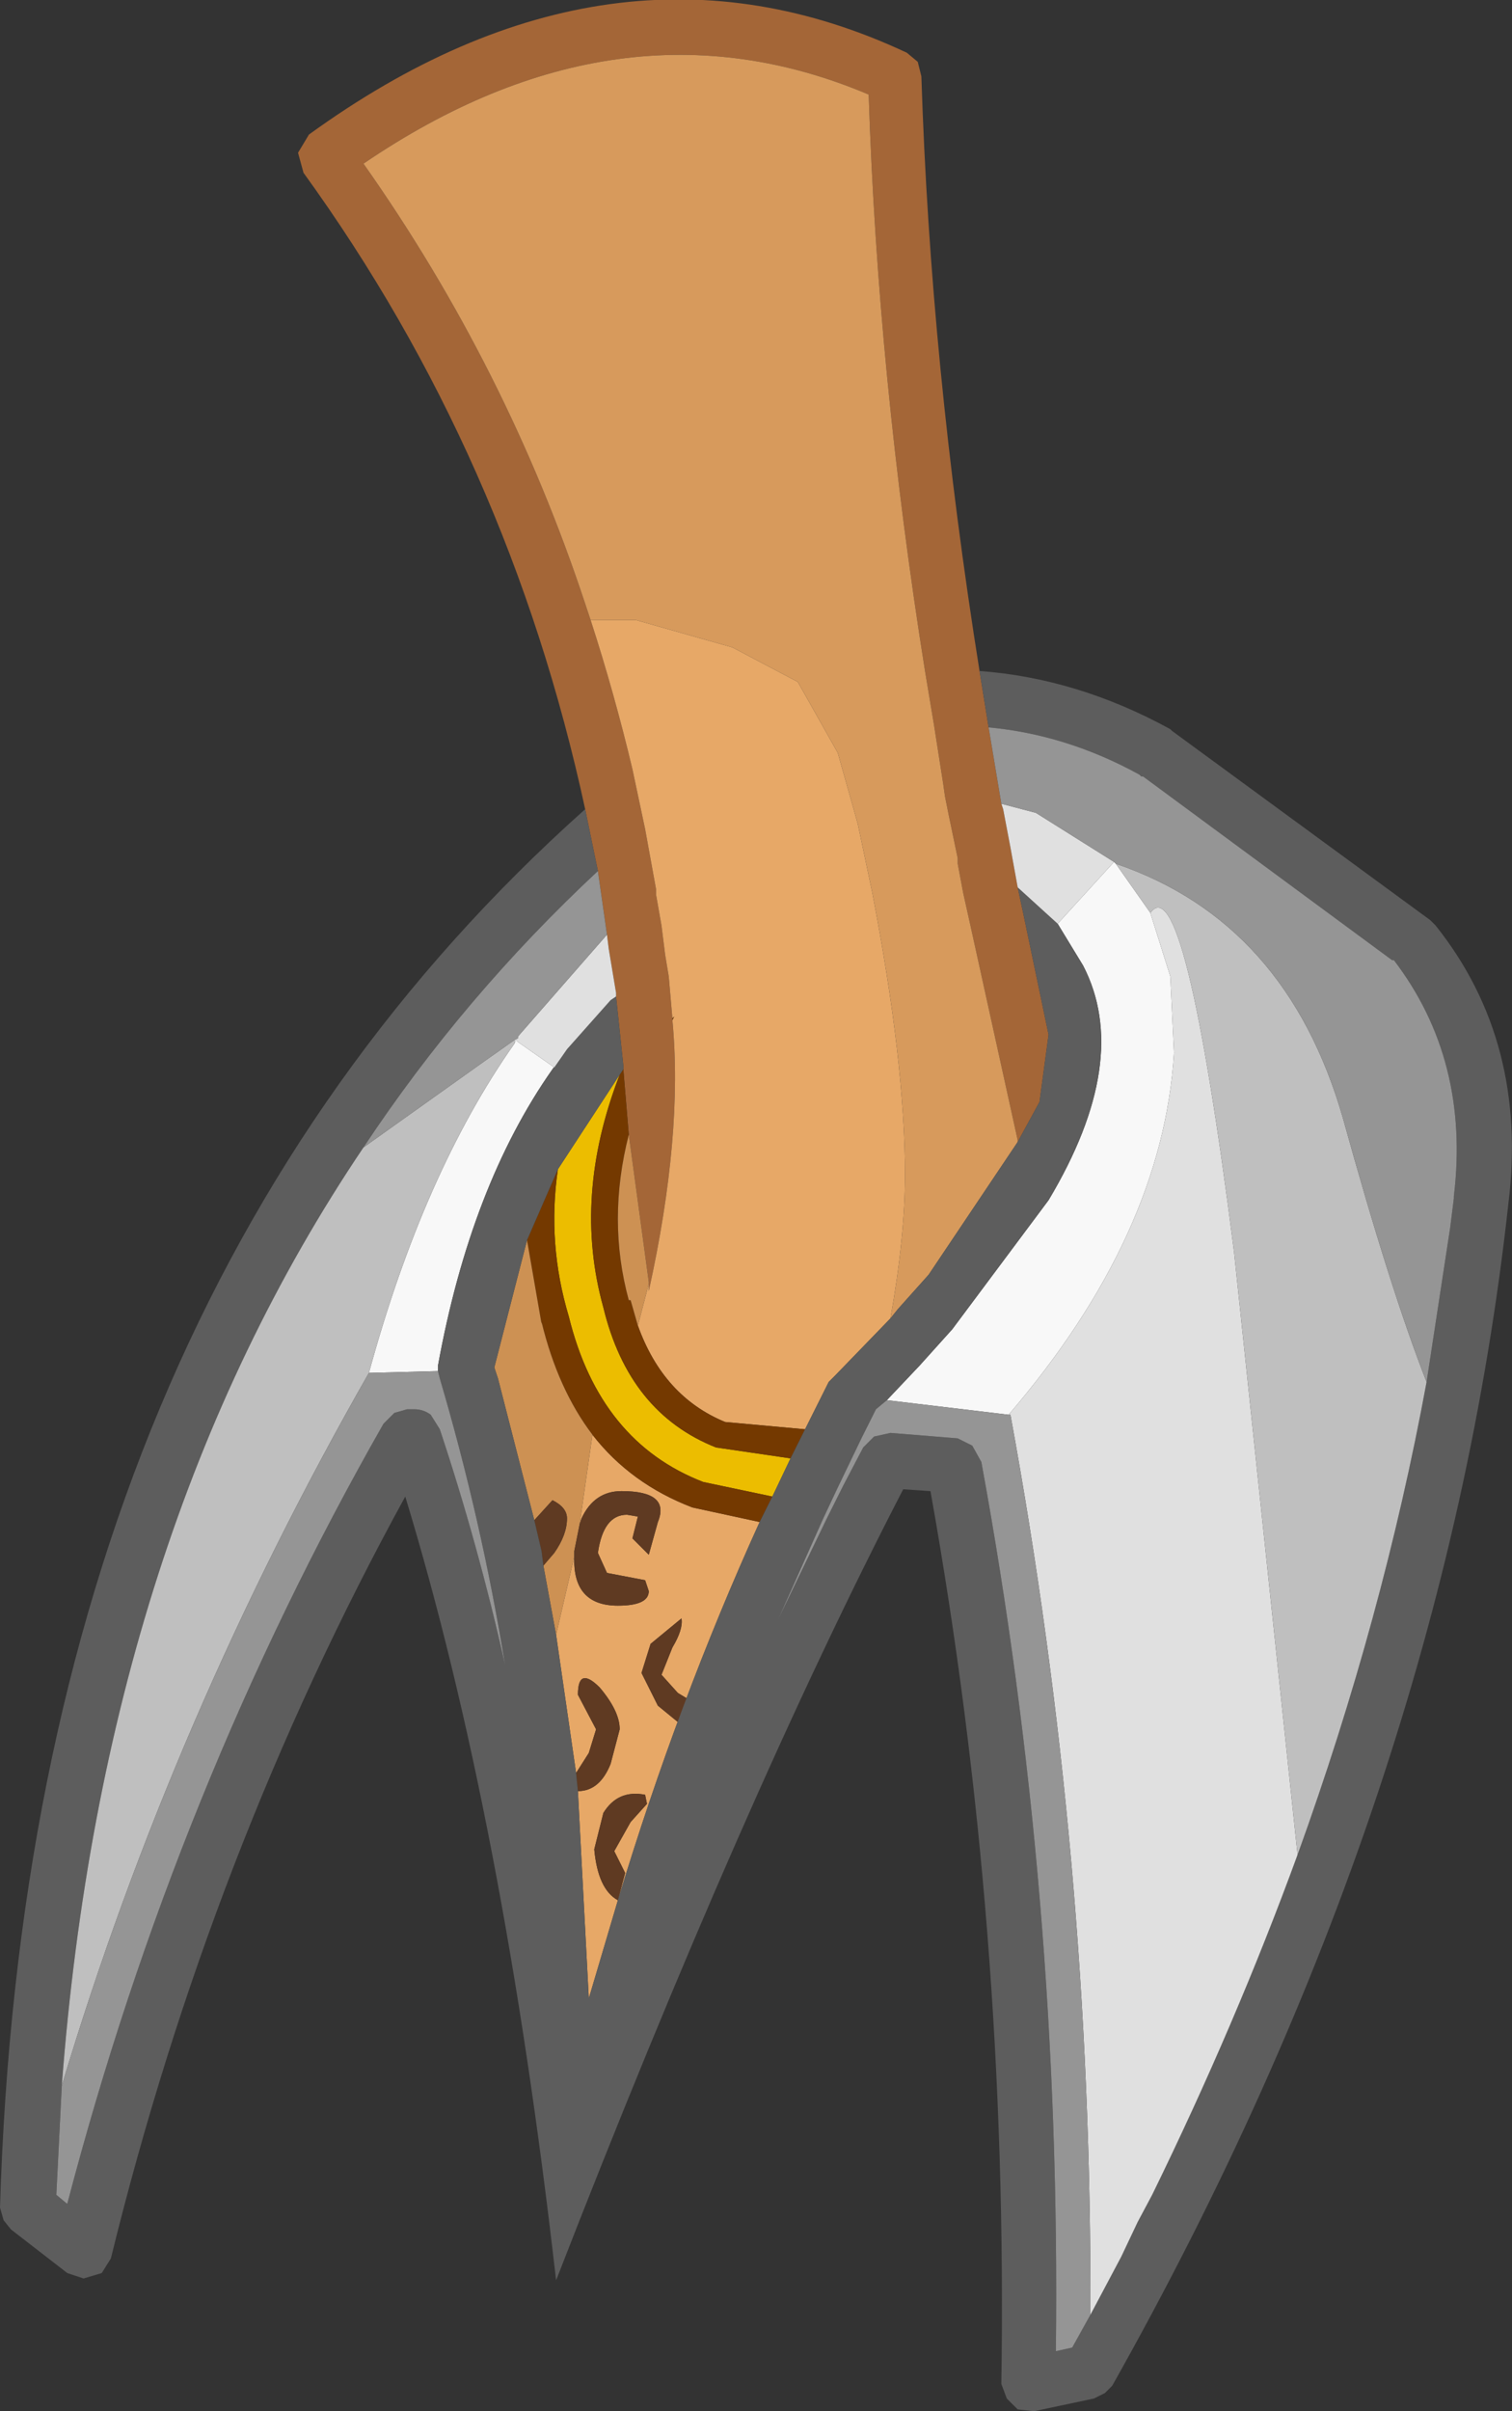 <?xml version="1.0" encoding="UTF-8" standalone="no"?>
<svg xmlns:ffdec="https://www.free-decompiler.com/flash" xmlns:xlink="http://www.w3.org/1999/xlink" ffdec:objectType="shape" height="66.3px" width="41.6px" xmlns="http://www.w3.org/2000/svg">
  <rect width="100%" height="100%" fill="#333333" stroke="none"/>
  <g transform="matrix(1.0, 0.0, 0.0, 1.0, 21.1, 27.3)">
    <path d="M-5.0 -5.05 Q-7.1 -14.75 -12.75 -22.55 L-12.9 -23.1 -12.6 -23.6 Q-4.25 -29.65 3.85 -25.85 L4.15 -25.6 4.25 -25.2 Q4.5 -17.3 5.85 -8.85 L6.1 -7.3 6.45 -5.2 6.5 -5.05 6.7 -4.0 6.9 -2.9 7.05 -2.2 7.75 1.15 7.5 3.0 6.9 4.1 6.9 4.05 5.6 -1.85 5.4 -2.75 5.25 -3.55 5.25 -3.7 5.0 -4.9 4.9 -5.4 4.85 -5.75 4.6 -7.35 4.35 -8.85 Q3.05 -17.0 2.8 -24.7 -4.05 -27.6 -11.1 -22.8 -7.15 -17.2 -5.0 -10.7 L-4.85 -10.25 Q-4.2 -8.25 -3.7 -6.15 L-3.35 -4.5 -3.05 -2.85 -3.05 -2.7 -2.9 -1.85 -2.8 -1.05 -2.7 -0.45 -2.6 0.7 -2.6 0.75 Q-2.3 3.9 -3.25 8.2 L-3.25 8.0 -3.25 7.95 -3.8 3.9 -3.95 2.1 -3.95 2.0 -4.15 0.1 -4.15 0.0 -4.35 -1.2 -4.4 -1.6 -4.65 -3.35 -5.0 -5.05" fill="#a46637" fill-rule="evenodd" stroke="none"/>
    <path d="M-3.25 8.0 L-3.25 8.2 Q-2.3 3.9 -2.6 0.75 L-2.55 0.65 -2.6 0.7 -2.7 -0.45 -2.8 -1.05 -2.9 -1.85 -3.05 -2.7 -3.05 -2.85 -3.35 -4.5 -3.7 -6.15 Q-4.2 -8.25 -4.85 -10.25 L-3.6 -10.25 -0.95 -9.5 0.85 -8.55 1.95 -6.6 2.5 -4.65 2.9 -2.75 Q3.8 1.9 3.8 5.0 3.8 6.7 3.4 8.95 L1.85 10.55 1.7 10.7 1.05 12.0 -1.15 11.8 Q-2.85 11.1 -3.55 9.15 L-3.25 8.0 M-0.2 14.55 Q-2.45 19.5 -4.1 24.95 L-4.9 27.65 -5.2 21.95 Q-4.6 21.95 -4.3 21.2 L-4.05 20.25 Q-4.05 19.75 -4.6 19.1 -5.2 18.5 -5.2 19.3 L-4.7 20.25 -4.9 20.9 -5.25 21.45 -5.8 17.65 -5.3 15.5 Q-5.35 16.85 -4.1 16.85 -3.25 16.85 -3.25 16.45 L-3.35 16.15 -4.4 15.95 -4.65 15.4 Q-4.5 14.35 -3.85 14.35 L-3.55 14.4 -3.7 15.0 -3.25 15.45 -3.0 14.55 Q-2.65 13.7 -4.0 13.7 -4.75 13.7 -5.1 14.45 L-5.15 14.6 -4.8 12.15 Q-3.75 13.5 -2.05 14.15 L-0.2 14.55 M-2.35 17.2 L-3.2 17.9 -3.45 18.7 -3.0 19.6 -2.45 20.05 -2.2 19.4 -2.45 19.25 -2.9 18.75 -2.6 18.0 Q-2.3 17.5 -2.35 17.2 M-4.1 24.95 L-3.9 24.2 -4.2 23.6 -3.75 22.8 -3.3 22.3 -3.35 22.05 Q-4.1 21.9 -4.5 22.55 L-4.75 23.55 Q-4.65 24.65 -4.1 24.95" fill="#e7a867" fill-rule="evenodd" stroke="none"/>
    <path d="M-4.85 -10.25 L-5.0 -10.7 Q-7.15 -17.2 -11.1 -22.8 -4.05 -27.6 2.8 -24.7 3.05 -17.0 4.35 -8.85 L4.6 -7.35 4.85 -5.75 4.9 -5.4 5.0 -4.9 5.25 -3.7 5.25 -3.55 5.4 -2.75 5.6 -1.85 6.9 4.05 6.9 4.1 4.45 7.75 3.6 8.7 3.4 8.95 Q3.8 6.7 3.8 5.0 3.8 1.9 2.9 -2.75 L2.5 -4.65 1.95 -6.6 0.85 -8.55 -0.95 -9.5 -3.6 -10.25 -4.85 -10.25" fill="#d79a5c" fill-rule="evenodd" stroke="none"/>
    <path d="M0.65 12.8 L0.15 13.85 -1.75 13.45 Q-4.6 12.35 -5.45 8.9 -6.05 6.9 -5.75 4.85 L-4.05 2.25 Q-5.35 5.6 -4.5 8.65 -3.8 11.55 -1.4 12.5 L0.65 12.8" fill="#ecbd00" fill-rule="evenodd" stroke="none"/>
    <path d="M-3.95 2.1 L-3.8 3.9 Q-4.4 6.25 -3.8 8.45 L-3.75 8.45 -3.65 8.8 -3.55 9.15 Q-2.85 11.1 -1.15 11.8 L1.05 12.0 0.65 12.8 -1.4 12.5 Q-3.8 11.55 -4.5 8.65 -5.35 5.6 -4.05 2.25 L-3.95 2.1 M-2.6 0.75 L-2.6 0.7 -2.55 0.65 -2.6 0.75 M0.15 13.85 L-0.2 14.55 -2.05 14.15 Q-3.75 13.5 -4.8 12.15 -5.75 10.9 -6.2 9.05 L-6.2 9.1 -6.6 6.8 -5.75 4.85 Q-6.05 6.9 -5.45 8.9 -4.6 12.35 -1.75 13.45 L0.15 13.85" fill="#743900" fill-rule="evenodd" stroke="none"/>
    <path d="M-3.8 3.9 L-3.25 7.95 -3.25 8.0 -3.55 9.15 -3.65 8.8 -3.75 8.45 -3.8 8.45 Q-4.4 6.25 -3.8 3.9 M-5.8 17.65 L-6.15 15.75 -5.85 15.4 Q-5.5 14.9 -5.5 14.45 -5.5 14.15 -5.9 13.95 L-6.4 14.5 -7.4 10.6 -7.5 10.3 -6.6 6.8 -6.2 9.1 -6.2 9.05 Q-5.75 10.9 -4.8 12.15 L-5.15 14.6 -5.3 15.35 -5.3 15.5 -5.8 17.65" fill="#cd9153" fill-rule="evenodd" stroke="none"/>
    <path d="M-5.2 21.95 L-5.25 21.45 -4.9 20.9 -4.7 20.25 -5.2 19.3 Q-5.2 18.5 -4.6 19.1 -4.05 19.75 -4.05 20.25 L-4.3 21.2 Q-4.6 21.95 -5.2 21.95 M-6.15 15.75 L-6.2 15.35 -6.4 14.5 -5.9 13.95 Q-5.5 14.15 -5.5 14.45 -5.5 14.9 -5.85 15.4 L-6.15 15.75 M-5.15 14.6 L-5.1 14.45 Q-4.75 13.7 -4.0 13.7 -2.65 13.7 -3.0 14.55 L-3.25 15.45 -3.7 15.0 -3.55 14.4 -3.85 14.35 Q-4.5 14.35 -4.65 15.4 L-4.4 15.95 -3.35 16.15 -3.25 16.45 Q-3.25 16.85 -4.1 16.85 -5.35 16.85 -5.3 15.5 L-5.3 15.35 -5.15 14.6 M-2.35 17.2 Q-2.3 17.5 -2.6 18.0 L-2.9 18.75 -2.45 19.25 -2.2 19.4 -2.45 20.05 -3.0 19.6 -3.45 18.7 -3.2 17.9 -2.35 17.2 M-4.1 24.95 Q-4.65 24.65 -4.75 23.55 L-4.5 22.55 Q-4.1 21.9 -3.35 22.05 L-3.3 22.3 -3.75 22.8 -4.2 23.6 -3.9 24.2 -4.1 24.95" fill="#5f3a22" fill-rule="evenodd" stroke="none"/>
    <path d="M9.55 -3.6 L9.6 -3.55 10.55 -2.2 11.1 -0.45 11.2 1.65 Q10.9 6.65 6.65 11.6 L3.3 11.2 4.2 10.25 5.1 9.25 7.75 5.7 Q10.05 1.85 8.7 -0.75 L8.0 -1.9 9.55 -3.6 M-5.5 1.55 L-5.9 2.1 Q-8.15 5.3 -9.05 10.25 L-9.05 10.4 -10.95 10.45 Q-9.45 4.95 -6.95 1.4 L-6.9 1.3 -6.85 1.35 -5.85 2.05 -5.5 1.55" fill="#f8f8f8" fill-rule="evenodd" stroke="none"/>
    <path d="M-5.0 -5.05 L-4.65 -3.35 Q-8.35 0.1 -11.1 4.25 -18.25 14.85 -19.4 30.05 L-19.55 33.05 -19.25 33.3 Q-16.25 21.85 -10.55 11.85 L-10.25 11.55 -9.9 11.45 -9.7 11.45 Q-9.45 11.45 -9.25 11.6 L-9.0 12.0 Q-7.95 15.15 -7.2 18.5 -7.85 14.5 -9.0 10.6 L-9.05 10.4 -9.05 10.25 Q-8.15 5.3 -5.9 2.1 L-5.5 1.55 -4.3 0.2 -4.15 0.1 -3.95 2.0 -3.95 2.1 -4.05 2.25 -5.75 4.85 -6.6 6.8 -7.5 10.3 -7.4 10.6 -6.4 14.5 -6.2 15.35 -6.15 15.75 -5.8 17.65 -5.25 21.45 -5.2 21.95 -4.9 27.65 -4.1 24.95 Q-2.45 19.5 -0.2 14.55 L0.15 13.85 0.65 12.8 1.05 12.0 1.7 10.7 1.85 10.55 3.4 8.95 3.6 8.7 4.45 7.75 6.9 4.1 7.5 3.0 7.75 1.15 7.05 -2.2 6.9 -2.9 8.0 -1.9 8.7 -0.75 Q10.05 1.85 7.75 5.7 L5.1 9.25 4.2 10.25 3.3 11.2 3.0 11.45 2.6 12.25 1.95 13.6 1.55 14.45 0.3 17.25 1.65 14.45 2.1 13.55 2.65 12.5 2.95 12.2 3.4 12.1 5.25 12.25 5.55 12.4 5.65 12.45 5.9 12.9 Q8.1 24.85 7.95 37.35 L8.4 37.25 8.9 36.35 9.75 34.75 10.2 33.8 10.6 33.05 Q12.9 28.35 14.6 23.7 16.95 17.2 18.15 10.7 L18.8 6.45 18.9 5.65 18.9 5.6 Q19.35 1.85 17.25 -0.9 L17.2 -0.9 10.35 -5.95 10.3 -5.95 10.25 -6.0 Q8.25 -7.1 6.1 -7.3 L5.85 -8.85 Q8.55 -8.65 11.1 -7.25 L11.15 -7.2 18.25 -2.0 18.4 -1.85 Q20.95 1.35 20.4 5.8 18.6 22.15 9.5 38.3 L9.3 38.5 9.0 38.65 7.35 39.0 6.9 38.95 6.6 38.65 6.45 38.25 Q6.65 25.7 4.5 13.7 L3.75 13.65 Q-0.65 22.15 -5.8 35.4 -7.25 22.7 -9.95 13.85 -15.3 23.6 -18.05 34.8 L-18.3 35.2 -18.8 35.35 -19.25 35.2 -20.8 34.0 -21.0 33.75 -21.1 33.4 Q-20.35 8.65 -5.0 -5.05" fill="#5d5d5d" fill-rule="evenodd" stroke="none"/>
    <path d="M-4.4 -1.6 L-4.35 -1.2 -4.15 0.0 -4.15 0.1 -4.3 0.2 -5.5 1.55 -5.85 2.05 -6.85 1.35 -6.9 1.3 -6.95 1.4 -6.95 1.3 -6.85 1.25 -6.85 1.2 -4.4 -1.6 M6.9 -2.9 L6.7 -4.0 6.5 -5.05 6.45 -5.2 7.4 -4.95 9.55 -3.6 8.0 -1.9 6.9 -2.9 M6.65 11.6 Q10.9 6.65 11.2 1.65 L11.1 -0.45 10.55 -2.2 Q11.5 -3.5 12.85 7.1 L14.6 23.7 Q12.9 28.35 10.6 33.05 L10.2 33.8 9.75 34.75 8.9 36.35 Q8.95 23.85 6.7 11.6 L6.65 11.6" fill="#e0e0e0" fill-rule="evenodd" stroke="none"/>
    <path d="M10.55 -2.2 L9.6 -3.55 Q14.3 -1.95 15.85 3.45 17.15 8.15 18.15 10.7 16.95 17.2 14.6 23.7 L12.85 7.1 Q11.5 -3.5 10.55 -2.2 M-19.4 30.05 Q-18.25 14.85 -11.1 4.25 L-7.8 1.9 -6.95 1.3 -6.95 1.4 Q-9.45 4.95 -10.95 10.45 -16.35 19.9 -19.4 30.05" fill="#bfbfbf" fill-rule="evenodd" stroke="none"/>
    <path d="M-4.65 -3.35 L-4.4 -1.6 -6.85 1.2 -6.85 1.25 -6.95 1.3 -7.8 1.9 -11.1 4.25 Q-8.35 0.1 -4.65 -3.35 M6.45 -5.2 L6.1 -7.3 Q8.25 -7.1 10.25 -6.0 L10.3 -5.95 10.35 -5.95 17.2 -0.9 17.25 -0.9 Q19.35 1.85 18.9 5.6 L18.9 5.65 18.8 6.45 18.15 10.7 Q17.15 8.15 15.85 3.45 14.3 -1.95 9.6 -3.55 L9.55 -3.6 7.4 -4.95 6.45 -5.2 M3.3 11.2 L6.65 11.6 6.7 11.6 Q8.95 23.85 8.9 36.35 L8.4 37.25 7.95 37.35 Q8.1 24.85 5.9 12.9 L5.65 12.45 5.55 12.4 5.25 12.25 3.4 12.1 2.95 12.2 2.65 12.5 2.1 13.55 1.65 14.45 0.3 17.25 1.55 14.45 1.95 13.6 2.6 12.25 3.0 11.45 3.3 11.2 M-9.05 10.4 L-9.0 10.6 Q-7.85 14.5 -7.2 18.5 -7.95 15.15 -9.0 12.0 L-9.25 11.6 Q-9.45 11.45 -9.7 11.45 L-9.9 11.45 -10.25 11.55 -10.55 11.85 Q-16.25 21.85 -19.25 33.3 L-19.55 33.05 -19.4 30.05 Q-16.35 19.9 -10.95 10.45 L-9.05 10.4" fill="#959595" fill-rule="evenodd" stroke="none"/>
  </g>
</svg>
